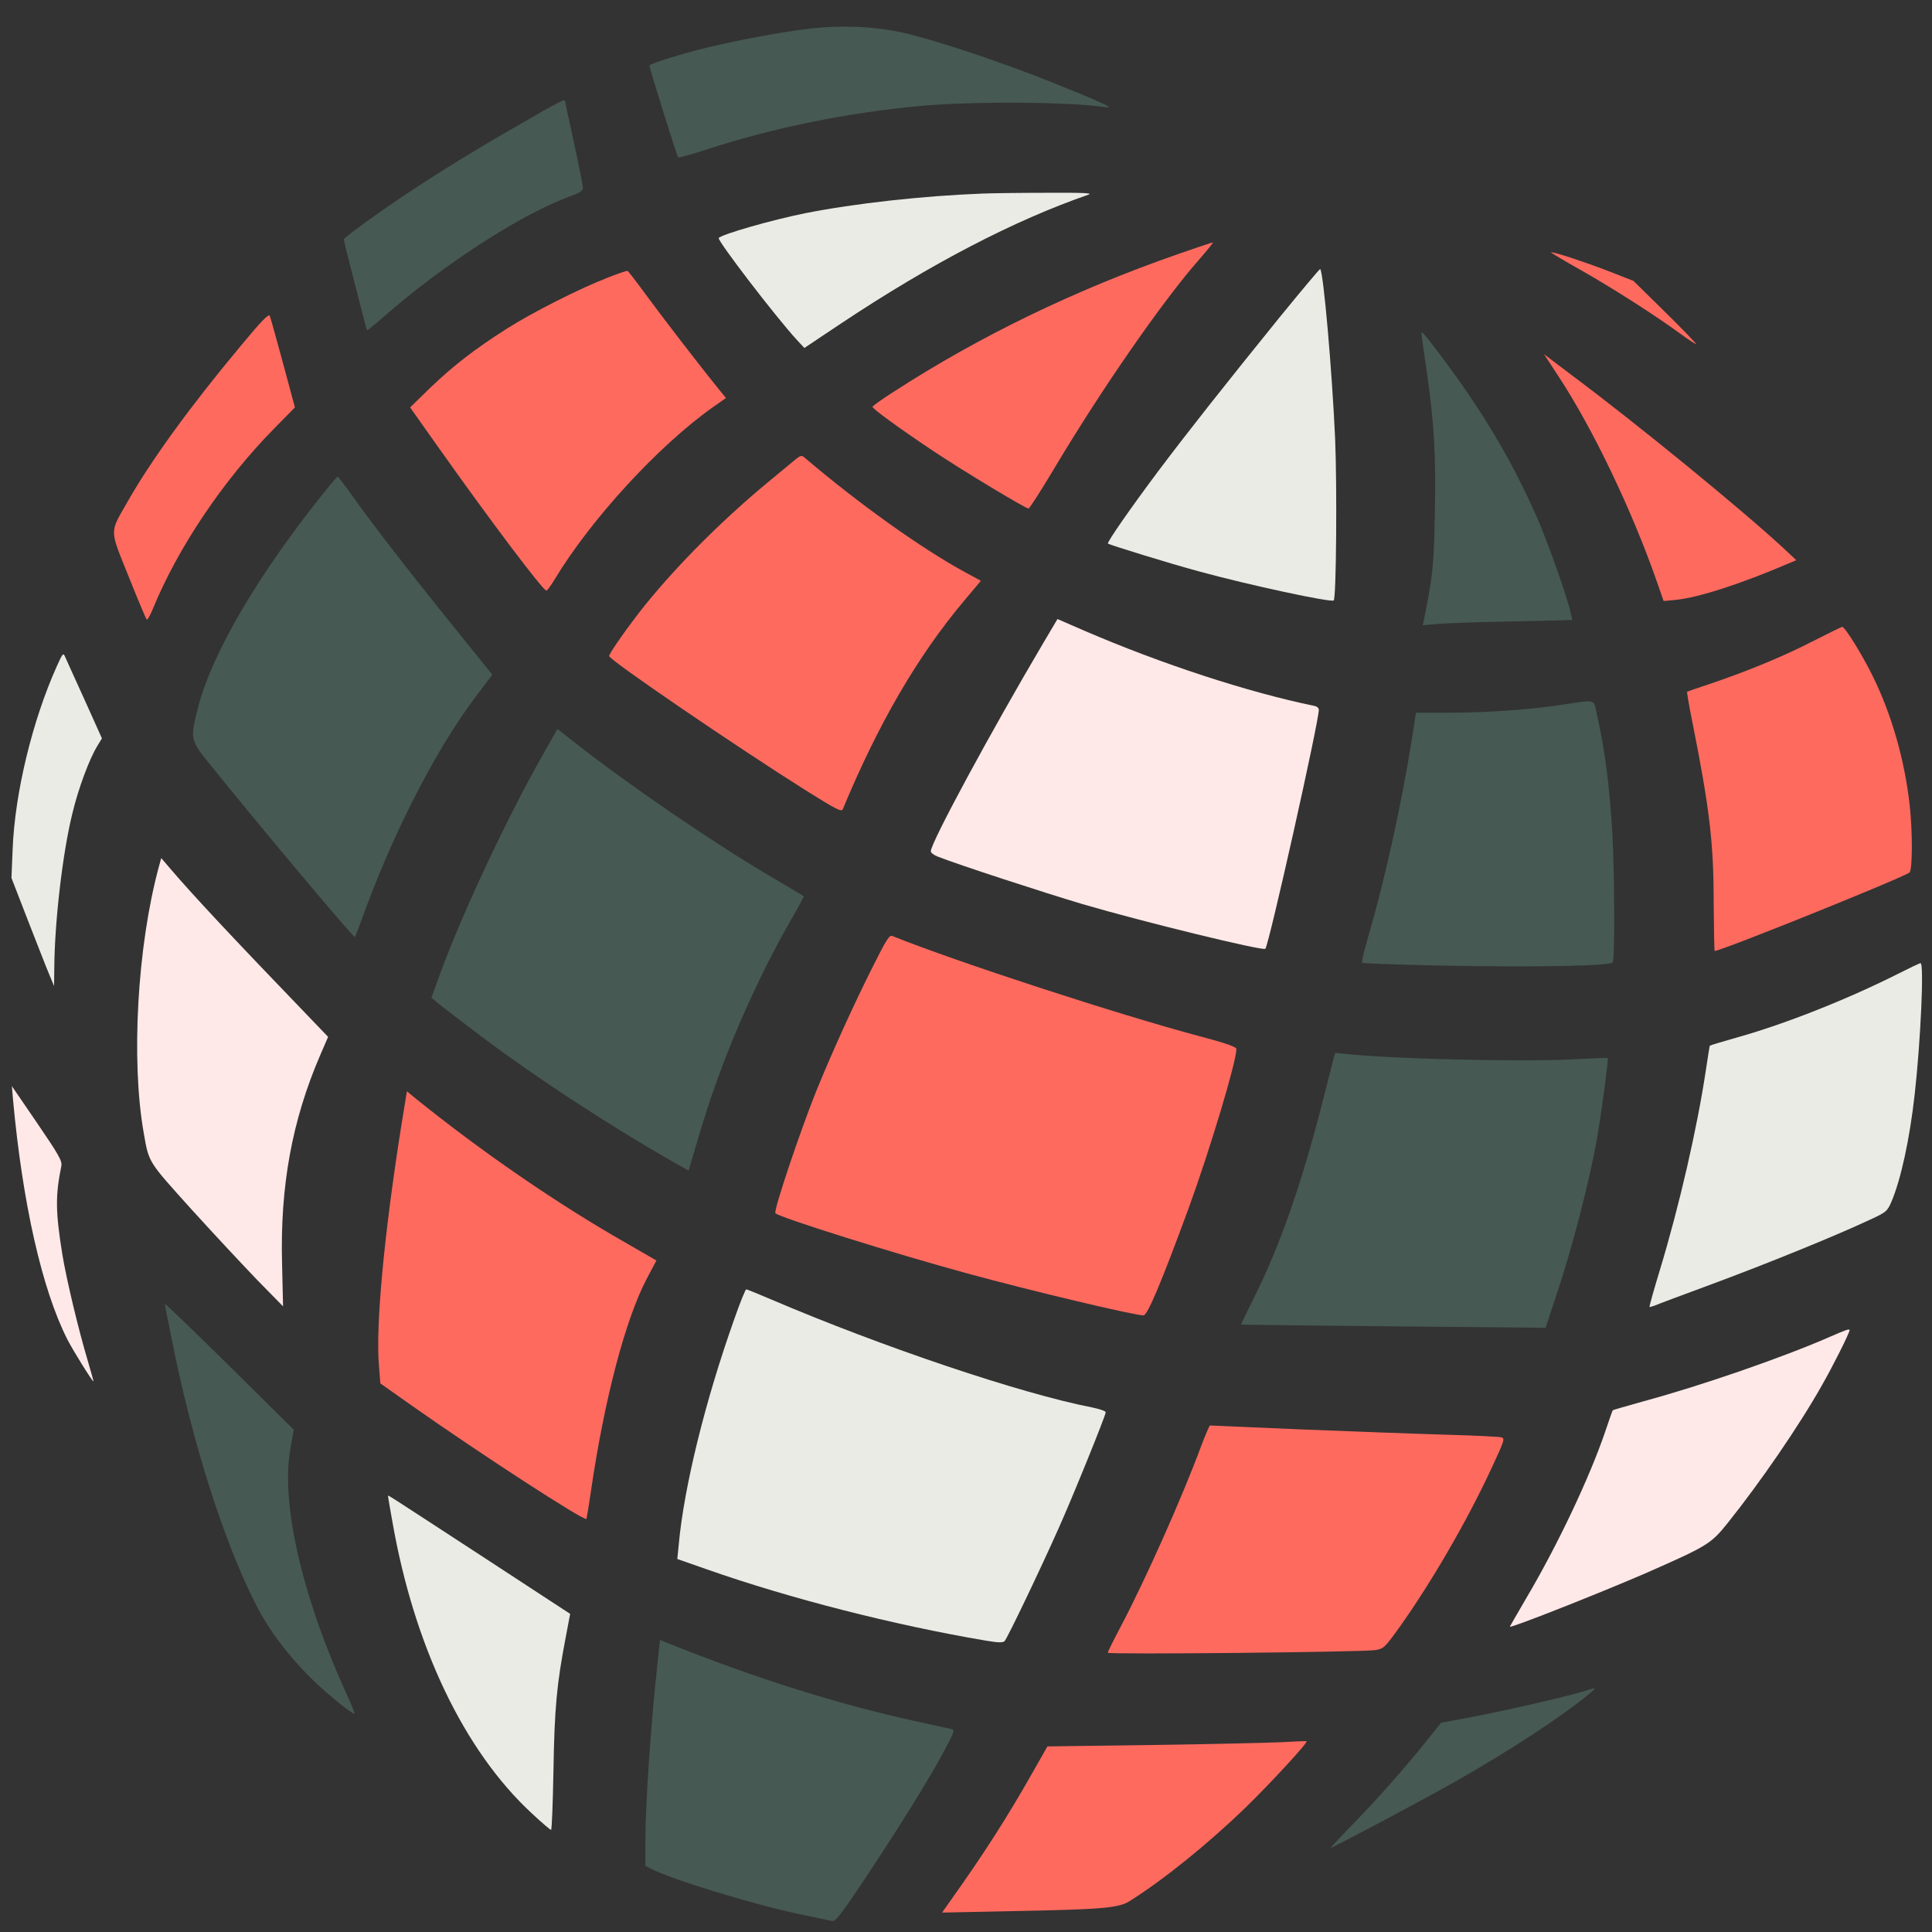 <svg width="98" height="98" viewBox="0 0 98 98" fill="none" xmlns="http://www.w3.org/2000/svg">
<rect x="0" y="0" width="98" height="98" fill="#333333" stroke="none"/>
<path d="M40.893 1.473C39.526 1.645 37.415 2.041 35.896 2.407C34.57 2.722 32.939 3.24 32.939 3.331C32.949 3.463 34.336 7.931 34.397 7.982C34.428 8.013 35.1 7.83 35.896 7.566C39.21 6.489 42.922 5.728 46.603 5.382C49.285 5.128 54.293 5.159 56.128 5.443C56.587 5.514 55.761 5.139 53.283 4.143C50.734 3.128 47.44 2.031 45.839 1.665C44.35 1.33 42.616 1.259 40.893 1.473Z" fill="#465952"/>
<path d="M26.402 6.286C24.067 7.627 22.353 8.683 20.548 9.881C19.121 10.836 17.438 12.055 17.438 12.146C17.438 12.187 17.642 13.019 17.897 14.004C18.58 16.655 18.59 16.706 18.621 16.746C18.641 16.767 18.988 16.482 19.396 16.127C22.425 13.456 26.453 10.846 28.941 9.952C29.39 9.79 29.573 9.668 29.573 9.536C29.573 9.445 29.369 8.409 29.114 7.241C28.86 6.083 28.656 5.118 28.656 5.108C28.656 5.007 28.248 5.22 26.402 6.286Z" fill="#465952"/>
<path d="M49.816 9.82C46.838 9.932 43.35 10.318 40.842 10.816C39.169 11.151 36.579 11.892 36.457 12.075C36.386 12.207 39.333 16.056 40.414 17.234L40.801 17.65L42.657 16.411C47.215 13.375 51.458 11.171 55.221 9.871C55.445 9.79 54.884 9.77 53.079 9.78C51.733 9.78 50.264 9.8 49.816 9.82Z" fill="#EBEBE6"/>
<path d="M59.759 12.887C54.537 14.705 49.724 17.031 45.329 19.874C44.737 20.25 44.258 20.595 44.258 20.636C44.258 20.737 45.584 21.702 47.266 22.829C48.765 23.835 52.019 25.795 52.172 25.795C52.222 25.795 52.814 24.871 53.487 23.743C55.873 19.742 58.963 15.284 60.819 13.172C61.247 12.684 61.564 12.288 61.523 12.298C61.482 12.298 60.687 12.562 59.759 12.887Z" fill="#FF6A5F"/>
<path d="M80.205 13.71C81.949 14.705 83.999 16.025 85.222 16.919C85.64 17.224 86.007 17.467 86.028 17.447C86.048 17.427 85.345 16.696 84.457 15.822L82.856 14.248L81.531 13.73C80.338 13.273 78.889 12.796 78.675 12.796C78.624 12.796 79.318 13.212 80.205 13.71Z" fill="#FF6A5F"/>
<path d="M64.898 16.107C62.145 19.509 60.289 21.855 58.739 23.916C57.393 25.714 56.139 27.511 56.2 27.572C56.291 27.643 59.31 28.577 60.819 28.984C63.338 29.674 67.54 30.578 67.652 30.456C67.784 30.334 67.825 24.637 67.723 22.24C67.57 18.838 67.132 13.811 66.968 13.649C66.948 13.618 66.02 14.736 64.898 16.107Z" fill="#EBEBE6"/>
<path d="M30.848 14.075C29.42 14.624 26.993 15.853 25.688 16.685C24.046 17.731 22.976 18.564 21.803 19.691L20.803 20.666L22.241 22.697C24.872 26.414 27.544 29.959 27.717 29.959C27.758 29.959 27.952 29.695 28.146 29.369C29.981 26.333 33.387 22.626 36.13 20.676L36.824 20.189L36.477 19.762C35.559 18.635 33.581 16.066 32.786 14.979C32.296 14.309 31.868 13.75 31.827 13.74C31.797 13.73 31.358 13.872 30.848 14.075Z" fill="#FF6A5F"/>
<path d="M12.166 17.599C9.617 20.656 7.648 23.378 6.476 25.439C5.548 27.074 5.537 26.78 6.527 29.248C6.996 30.426 7.414 31.411 7.444 31.431C7.485 31.451 7.618 31.208 7.75 30.893C9.025 27.775 11.33 24.353 13.91 21.733L14.96 20.666L14.358 18.432C14.022 17.203 13.726 16.117 13.685 16.025C13.634 15.893 13.277 16.259 12.166 17.599Z" fill="#FF6A5F"/>
<path d="M72.098 16.919C72.098 16.949 72.21 17.762 72.353 18.716C72.751 21.489 72.842 23.073 72.781 26.008C72.74 28.608 72.669 29.288 72.241 31.37L72.169 31.715L72.873 31.654C73.26 31.614 74.963 31.553 76.666 31.523L79.756 31.451L79.685 31.137C79.522 30.345 78.492 27.43 77.921 26.15C76.646 23.286 75.198 20.859 73.128 18.097C72.271 16.96 72.098 16.756 72.098 16.919Z" fill="#465952"/>
<path d="M79.022 19.041C80.776 21.692 82.805 25.917 84.09 29.634L84.386 30.487L85.029 30.426C86.171 30.304 88.261 29.634 90.709 28.587L91.117 28.415L90.454 27.795C88.241 25.754 83.03 21.499 79.767 19.062L78.319 17.965L79.022 19.041Z" fill="#FF6A5F"/>
<path d="M40.373 23.287C40.23 23.408 39.628 23.906 39.047 24.383C36.681 26.333 34.407 28.608 32.714 30.7C31.878 31.746 30.899 33.137 30.899 33.279C30.909 33.483 37.436 37.931 40.893 40.104C42.402 41.048 42.688 41.201 42.749 41.048C44.564 36.681 46.553 33.269 48.918 30.456L49.755 29.461L48.969 29.034C46.757 27.836 43.544 25.541 40.791 23.195C40.669 23.093 40.597 23.104 40.373 23.287Z" fill="#FF6A5F"/>
<path d="M16.612 24.759C13.145 29.045 10.748 33.117 10.035 35.92C9.647 37.463 9.657 37.545 10.575 38.682C13.033 41.739 17.887 47.528 17.999 47.528C18.009 47.528 18.152 47.172 18.315 46.735C19.855 42.409 22.068 38.073 24.128 35.341L24.974 34.224L23.108 31.908C20.793 29.045 18.947 26.658 17.948 25.257C17.53 24.668 17.163 24.18 17.132 24.18C17.102 24.18 16.867 24.444 16.612 24.759Z" fill="#465952"/>
<path d="M52.936 32.589C50.254 37.128 47.215 42.744 47.215 43.181C47.215 43.252 47.368 43.374 47.552 43.445C48.602 43.861 52.998 45.293 54.915 45.862C57.954 46.756 64.072 48.248 64.184 48.127C64.368 47.923 66.897 36.62 66.897 36.001C66.897 35.92 66.795 35.828 66.673 35.808C63.277 35.107 58.902 33.675 54.996 31.99L53.64 31.401L52.936 32.589Z" fill="#FFE9E8"/>
<path d="M91.932 32.538C90.433 33.31 88.598 34.061 86.732 34.691C86.109 34.894 85.6 35.077 85.579 35.087C85.559 35.107 85.681 35.818 85.855 36.681C86.711 40.977 86.925 42.754 86.925 45.72C86.936 47.111 86.956 48.238 86.976 48.238C87.303 48.238 96.532 44.521 96.858 44.257C97.011 44.125 97.021 42.236 96.868 40.845C96.623 38.601 95.96 36.265 95.022 34.356C94.492 33.259 93.574 31.776 93.442 31.797C93.391 31.807 92.718 32.142 91.932 32.538Z" fill="#FF6A5F"/>
<path d="M2.876 33.807C1.642 36.559 0.755 40.215 0.642 43.059L0.581 44.532L1.407 46.664C1.866 47.832 2.345 49.071 2.488 49.406L2.743 50.016L2.753 49.152C2.764 46.816 3.172 43.272 3.671 41.261C3.977 39.982 4.528 38.509 4.936 37.839L5.17 37.453L4.293 35.503C3.804 34.437 3.365 33.452 3.304 33.32C3.212 33.096 3.182 33.127 2.876 33.807Z" fill="#EBEBE6"/>
<path d="M79.236 35.747C77.594 36.001 75.361 36.153 73.454 36.153H71.823L71.598 37.595C71.088 40.815 70.211 44.775 69.385 47.568C69.192 48.228 69.059 48.797 69.09 48.837C69.13 48.868 70.976 48.939 73.199 48.98C77.88 49.071 81.694 49 81.806 48.817C81.918 48.645 81.898 44.308 81.786 42.297C81.633 39.728 81.418 38.103 81 36.224C80.827 35.442 81 35.483 79.236 35.747Z" fill="#465952"/>
<path d="M27.544 38.266C25.749 41.424 23.455 46.299 22.323 49.396L21.884 50.605L22.241 50.909C22.435 51.072 23.465 51.854 24.526 52.656C27.248 54.697 30.858 57.053 33.958 58.83L34.927 59.379L35.111 58.759C35.763 56.535 35.988 55.865 36.426 54.657C37.415 51.925 38.792 48.959 40.179 46.563C40.526 45.963 40.791 45.466 40.77 45.456C40.75 45.446 39.934 44.958 38.955 44.379C36.161 42.734 31.766 39.728 29.104 37.626L28.278 36.976L27.544 38.266Z" fill="#465952"/>
<path d="M8.056 43.973C6.965 47.995 6.639 53.793 7.291 57.47C7.557 58.993 7.495 58.881 9.708 61.339C10.85 62.598 12.36 64.213 13.063 64.944L14.358 66.264L14.307 64.081C14.205 60.161 14.817 56.83 16.235 53.539L16.643 52.595L15.796 51.712C11.768 47.528 9.831 45.456 8.648 44.075L8.179 43.526L8.056 43.973Z" fill="#FFE9E8"/>
<path d="M44.319 48.939C43.33 50.899 42.218 53.346 41.403 55.347C40.587 57.378 39.22 61.44 39.333 61.542C39.567 61.765 45.349 63.583 49.082 64.599C52.314 65.482 57.525 66.721 58.005 66.721C58.209 66.721 58.922 65.015 60.289 61.298C61.36 58.363 62.716 53.854 62.716 53.215C62.716 53.103 62.237 52.93 60.86 52.565C56.771 51.478 48.572 48.807 45.257 47.477C45.115 47.416 44.952 47.68 44.319 48.939Z" fill="#FF6A5F"/>
<path d="M96.317 49.376C93.768 50.666 90.566 51.935 88.18 52.605C87.394 52.829 86.742 53.022 86.732 53.042C86.721 53.052 86.63 53.59 86.538 54.23C86.089 57.226 85.192 61.136 84.192 64.436C83.886 65.442 83.652 66.274 83.672 66.295C83.683 66.305 83.805 66.274 83.937 66.224C84.07 66.163 85.375 65.675 86.834 65.137C89.577 64.121 93.054 62.71 94.747 61.918C95.685 61.491 95.726 61.45 95.94 60.963C96.419 59.836 96.868 57.795 97.123 55.499C97.429 52.768 97.602 48.837 97.419 48.858C97.368 48.858 96.878 49.091 96.317 49.376Z" fill="#EBEBE6"/>
<path d="M67.621 53.793C67.57 54.007 67.305 55.012 67.05 56.028C66.061 59.907 64.939 63.147 63.715 65.604C63.287 66.467 62.94 67.188 62.95 67.188C62.961 67.198 66.438 67.239 70.691 67.28L78.4 67.351L79.032 65.442C79.807 63.096 80.654 59.775 81.011 57.734C81.245 56.383 81.602 53.702 81.551 53.661C81.541 53.651 80.664 53.692 79.593 53.742C77.023 53.864 70.517 53.712 68.253 53.458L67.723 53.407L67.621 53.793Z" fill="#465952"/>
<path d="M0.663 55.804C1.142 61.024 2.131 65.411 3.416 67.94C3.681 68.468 4.681 70.073 4.742 70.073C4.752 70.073 4.63 69.626 4.467 69.077C3.977 67.442 3.375 64.913 3.161 63.624C2.815 61.45 2.804 60.658 3.11 59.155C3.161 58.891 3.008 58.617 1.887 56.972L0.602 55.093L0.663 55.804Z" fill="#FFE9E8"/>
<path d="M20.355 57.104C19.478 62.659 19.049 67.249 19.223 69.291L19.294 70.174L20.834 71.261C24.352 73.739 29.624 77.161 29.747 77.049C29.757 77.029 29.869 76.379 29.981 75.597C30.665 70.946 31.725 66.914 32.816 64.843L33.296 63.939L31.766 63.055C28.268 61.065 24.444 58.434 21.048 55.692L20.64 55.357L20.355 57.104Z" fill="#FF6A5F"/>
<path d="M37.252 66.894C35.763 71.078 34.693 75.445 34.428 78.359L34.356 79.08L35.865 79.608C40.087 81.091 45.359 82.432 49.969 83.214C50.632 83.325 50.866 83.335 50.958 83.244C51.09 83.112 52.743 79.669 53.691 77.537C54.395 75.973 56.087 71.799 56.087 71.636C56.087 71.576 55.782 71.474 55.404 71.393C51.784 70.692 44.737 68.316 39.129 65.919C38.466 65.635 37.885 65.401 37.854 65.401C37.813 65.401 37.538 66.071 37.252 66.894Z" fill="#EBEBE6"/>
<path d="M8.362 66.142C8.362 66.183 8.525 67.026 8.729 68.021C9.759 73.18 11.33 78.126 12.951 81.335C13.634 82.696 14.675 84.067 15.97 85.316C16.724 86.027 17.836 86.93 17.979 86.93C18.009 86.93 17.877 86.575 17.673 86.138C15.348 81.081 14.236 76.328 14.726 73.505L14.899 72.52L11.636 69.29C9.831 67.513 8.362 66.092 8.362 66.142Z" fill="#465952"/>
<path d="M92.85 67.798C90.464 68.844 86.334 70.276 83.376 71.078C82.54 71.311 81.837 71.515 81.806 71.535C81.786 71.565 81.612 72.053 81.419 72.632C80.633 74.937 79.022 78.359 77.411 81.081C76.962 81.853 76.585 82.503 76.585 82.513C76.585 82.615 81.123 80.817 83.427 79.822C86.609 78.42 86.772 78.329 87.629 77.263C89.271 75.211 91.239 72.358 92.412 70.276C92.973 69.301 93.819 67.605 93.819 67.473C93.819 67.391 93.635 67.452 92.85 67.798Z" fill="#FFE9E8"/>
<path d="M60.931 73.343C59.963 75.963 58.107 80.116 56.893 82.421C56.506 83.153 56.19 83.793 56.19 83.833C56.19 83.935 69.1 83.803 69.752 83.701C70.191 83.63 70.232 83.589 71.007 82.513C72.608 80.258 74.392 77.192 75.626 74.541C76.33 73.028 76.35 72.967 76.146 72.906C76.024 72.875 74.749 72.814 73.322 72.774C71.894 72.733 68.631 72.611 66.081 72.51C63.532 72.398 61.411 72.307 61.38 72.307C61.349 72.307 61.145 72.774 60.931 73.343Z" fill="#FF6A5F"/>
<path d="M19.682 75.892C19.682 75.912 19.773 76.481 19.896 77.141C20.997 83.488 23.536 88.809 26.993 91.998C27.483 92.455 27.911 92.821 27.952 92.821C27.993 92.821 28.044 91.46 28.074 89.805C28.125 86.677 28.238 85.427 28.696 83.051L28.921 81.863L24.587 79.03C19.427 75.668 19.682 75.82 19.682 75.892Z" fill="#EBEBE6"/>
<path d="M33.367 84.219C33.02 87.357 32.735 91.511 32.735 93.4V94.638L33.02 94.791C34.091 95.339 38.088 96.568 40.505 97.086C41.311 97.249 42.066 97.411 42.188 97.441C42.382 97.482 42.596 97.208 43.881 95.288C45.675 92.587 47.154 90.201 47.899 88.799C48.449 87.763 48.449 87.753 48.215 87.692C48.082 87.672 47.246 87.479 46.349 87.286C42.504 86.443 38.374 85.143 33.999 83.397L33.479 83.183L33.367 84.219Z" fill="#465952"/>
<path d="M80.358 85.783C79.562 86.037 76.289 86.788 74.657 87.093L73.097 87.388L72.363 88.302C71.333 89.602 69.742 91.399 68.508 92.648C67.927 93.247 67.468 93.735 67.499 93.735C67.601 93.735 72.373 91.196 73.903 90.323C76.656 88.748 79.063 87.174 80.47 86.037C81.041 85.57 81.041 85.56 80.358 85.783Z" fill="#465952"/>
<path d="M65.01 88.373C64.337 88.403 61.39 88.474 58.453 88.515L53.13 88.586L52.345 89.967C51.091 92.181 49.887 94.06 48.245 96.365L47.786 97.015L51.243 96.944C55.924 96.852 56.74 96.791 57.311 96.426C59.024 95.349 61.258 93.542 63.154 91.714C64.45 90.454 66.367 88.373 66.275 88.322C66.255 88.312 65.683 88.332 65.01 88.373Z" fill="#FF6A5F"/>
</svg>
